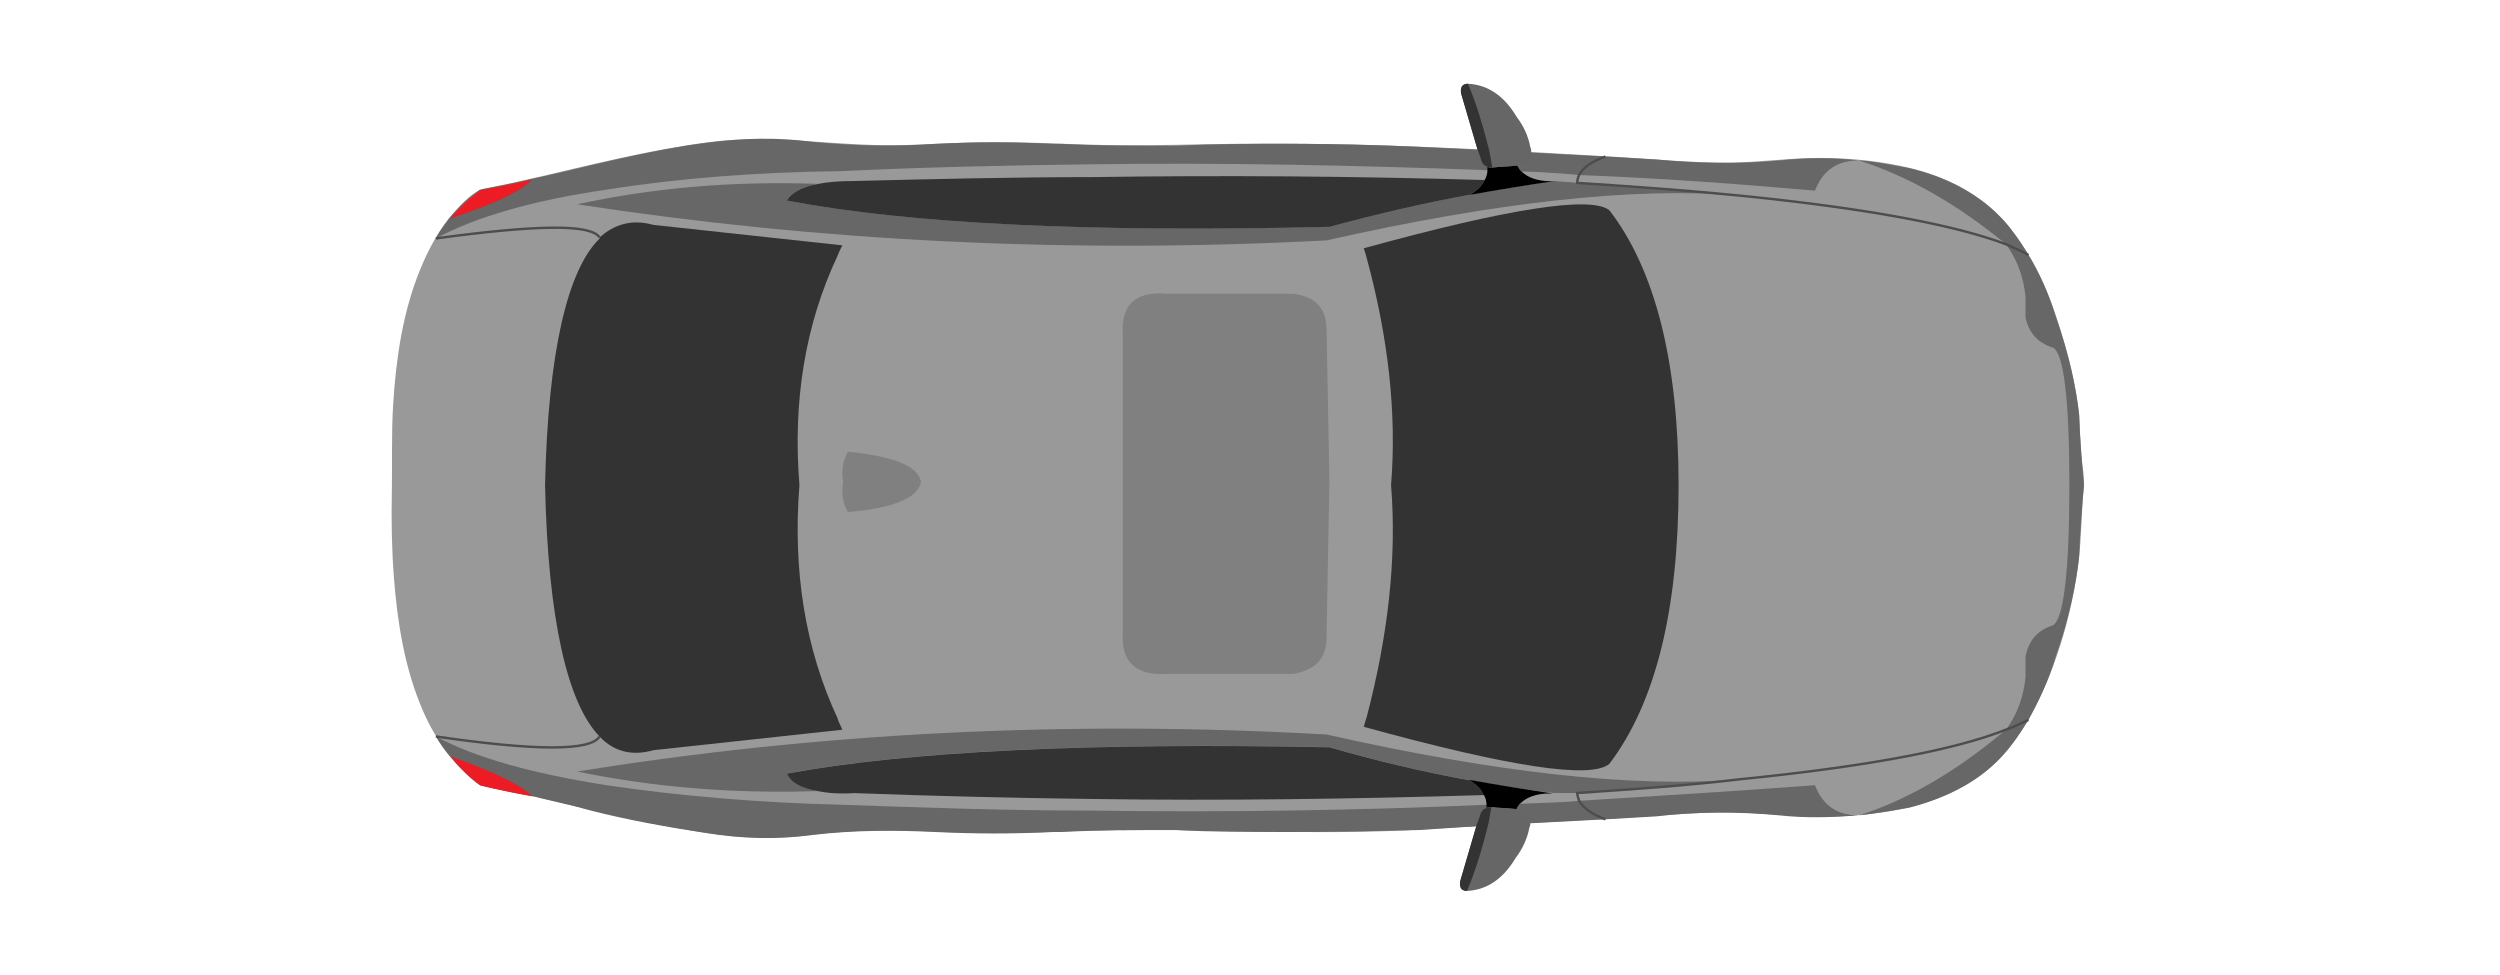 <?xml version="1.0" encoding="utf-8"?>
<!-- Generator: Adobe Illustrator 14.0.0, SVG Export Plug-In . SVG Version: 6.00 Build 43363)  -->
<!DOCTYPE svg PUBLIC "-//W3C//DTD SVG 1.1//EN" "http://www.w3.org/Graphics/SVG/1.1/DTD/svg11.dtd">
<svg version="1.1" id="Layer_1" xmlns="http://www.w3.org/2000/svg" xmlns:xlink="http://www.w3.org/1999/xlink" x="0px" y="0px"
	 width="4222px" height="1646px" viewBox="0 0 210 100" enable-background="new 0 0 210 100" xml:space="preserve">
<path fill="#999999" d="M190.072,42.529c-0.285-2.562-0.846-5.092-1.579-7.562c-0.847-2.853-1.808-5.696-3.295-8.286
	c-1.345-2.342-2.939-4.492-5.119-6.115c-2.101-1.562-4.54-2.614-7.069-3.254c-3.031-0.766-6.275-1.091-9.396-1.107
	c-3.22-0.017-6.415,0.47-9.638,0.479c-3.947,0.011-7.896-0.389-11.834-0.616c-11.938-0.688-23.881-1.37-35.847-1.336
	c-6.142,0.017-12.265,0.301-18.408,0.092c-3.117-0.106-6.232-0.25-9.353-0.245c-3.251,0.005-6.487,0.27-9.735,0.317
	c-6.461,0.093-12.795-1.143-19.248-0.318c-6.285,0.804-12.46,2.403-18.625,3.831c-1.416,0.328-2.839,0.629-4.268,0.895
	c-1.337,0.249-2.435,1.5-3.328,2.492c-1.486,1.649-2.581,3.706-3.428,5.749c-1.824,4.404-2.521,9.231-2.815,13.96
	c-0.187,2.997-0.077,5.983-0.136,8.98c-0.058,2.923-0.009,5.851,0.214,8.767c0.354,4.624,1.107,9.336,2.954,13.621
	c0.955,2.214,2.225,4.217,3.909,5.952c0.454,0.468,0.932,0.913,1.439,1.321c0.577,0.463,1.181,0.543,1.896,0.701
	c1.532,0.338,3.086,0.588,4.611,0.953c6.205,1.49,12.374,3.055,18.72,3.848c3.145,0.395,6.332,0.406,9.474-0.021
	c3.249-0.387,6.527-0.478,9.796-0.397c3.253,0.076,6.497,0.271,9.753,0.246c3.098-0.024,6.19-0.194,9.286-0.274
	c11.372-0.298,22.777,0.616,34.146-0.129c4.33-0.284,8.654-0.533,12.988-0.761c2.207-0.117,4.416-0.229,6.623-0.355
	c4.247-0.245,8.482-0.727,12.742-0.576c3.23,0.114,6.411,0.533,9.65,0.391c3.033-0.133,6.225-0.465,9.121-1.41
	c2.355-0.771,4.619-1.887,6.521-3.492c2.102-1.775,3.648-4.119,4.876-6.561c2.265-4.5,3.709-9.668,4.336-14.662
	c0.316-2.517,0.298-5.098,0.534-7.625c0.102-1.066-0.152-2.235-0.234-3.305C190.202,45.32,190.122,43.925,190.072,42.529"/>
<g>
	<path fill="#666766" d="M190.068,42.562c-0.301-2.7-1-6.1-2.4-10.1c-0.7-2.3-1.7-4.5-2.8-6.3c-0.8-1.3-1.601-2.5-2.5-3.5
		c-2.3-2.5-5.5-4.4-9.7-5.4c-1.7-0.3-3.5-0.7-5.2-0.8c5,1.6,10,4.4,15.101,8.6c1.101,1.5,1.801,3.3,2,5.4v2.1
		c0.301,1.5,1.199,2.6,2.801,3.1c1.1,0.5,1.699,5.2,1.699,14.1c0,9-0.601,13.8-1.699,14.4c-1.602,0.5-2.5,1.6-2.801,3.199v2.101
		c-0.199,2.101-0.899,3.899-2,5.399c-5.101,4.301-10.101,7.201-15.101,8.801c1.7-0.2,3.5-0.5,5.2-0.801c4.2-1.101,7.4-2.899,9.7-5.5
		c0.899-1,1.7-2.199,2.5-3.5c1.1-2,2.1-4.101,2.8-6.5c1.4-4,2.1-7.5,2.4-10.199c0.1-2.801,0.3-5.301,0.5-7.4
		C190.368,47.662,190.167,45.362,190.068,42.562z"/>
	<path fill="#666766" d="M138.568,18.762c-0.801-0.1-1.602-0.1-2.4-0.2c-2.8,0.4-5.8,0.9-8.6,1.4c-4.9,0.9-9.602,2-14.4,3.3
		c-24.6,0.6-43.2-0.3-55.7-2.7c0.5-0.8,1.5-1.4,3.2-1.7c-8.7-0.3-16.9,0.4-24.7,2.1c24.8,3.8,50.4,5.1,76.9,3.7
		c17.3-3.9,31.399-5.5,42.3-4.6C150.167,19.562,144.667,19.162,138.568,18.762z"/>
	<path fill="#666766" d="M113.167,76.662c4.8,1.4,9.5,2.5,14.399,3.4c2.801,0.5,5.801,1,8.601,1.299c0.8,0,1.601,0,2.399,0
		c6.101-0.399,11.601-0.799,16.601-1.399c-10.899,0.899-25-0.7-42.3-4.601c-26.5-1.5-52.1-0.199-76.9,3.801c7.8,1.6,16,2.3,24.7,2
		c-1.7-0.301-2.7-0.801-3.2-1.801C69.968,77.062,88.568,76.162,113.167,76.662z"/>
	<path fill="#666766" d="M162.968,80.562c-8,0.6-16.1,1.1-24.2,1.6c-1.898,0.199-3.898,0.199-5.898,0.3l-3.5,0.101
		c-13.5,0.601-27.2,0.799-40.9,0.601c-8.5,0-17-0.302-25.5-0.601c-8.4-0.201-16.5-0.899-24-2c-7.6-1.201-13.4-2.801-17.5-5
		c0.4,0.699,0.9,1.399,1.4,2c1,1.199,2,2.199,3.1,3c1.7,0.399,3.6,0.799,5.3,1.101c2,0.5,4,0.899,6.1,1.5c3.9,1,7.9,1.698,11.8,2.3
		c3.7,0.602,7.3,0.7,11,0.2c4.2-0.5,8.4-0.5,12.5-0.302c4,0.201,8.1,0.201,12.2,0c0.2,0,0.5,0,0.8,0c3.8-0.198,7.7-0.198,11.7-0.198
		c3.7,0.198,7.7,0.198,12,0.198c4.199,0,8.5-0.1,12.898-0.198l4.39-0.288l6.187-0.354l1.025-0.058v-0.001l0.926-0.049l0.057-0.003
		l6.617-0.349l5.2-0.301c4.3-0.5,8.399-0.5,12.7-0.1c2.699,0.3,5.398,0.199,8.1,0C165.268,83.662,163.768,82.662,162.968,80.562z"/>
	<path fill="#666766" d="M159.368,16.462c-4.3,0.4-8.4,0.3-12.7-0.1l-5.2-0.3l-6.907-0.364l-0.088-0.005l-0.604-0.032
		c0,0,0,0,0-0.001l-3.514-0.191l0,0l-1.986-0.108l-6.102-0.3c-4.398-0.2-8.699-0.3-12.898-0.3c-4.3,0-8.3,0-12,0.2
		c-4,0-7.9,0-11.7-0.2c-0.3,0-0.6,0-0.8,0c-4.1-0.2-8.2-0.2-12.2,0c-4.1,0.3-8.3,0.2-12.5-0.2c-3.7-0.5-7.3-0.4-11,0.1
		c-3.9,0.5-7.9,1.4-11.8,2.3c-2.1,0.5-4.1,1-6.1,1.4c-1.7,0.4-3.6,0.8-5.3,1.1c-1.1,0.8-2.1,1.7-3.1,2.9c-0.5,0.7-1,1.3-1.4,2.1
		c4.1-2.2,9.9-3.9,17.5-5c7.5-1.2,15.6-1.8,24-1.9c8.5-0.4,17-0.6,25.5-0.7c13.671-0.2,27.343,0.099,40.814,0.597l5.299,0.196
		c1.42,0.077,2.831,0.164,4.188,0.307c8.1,0.3,16.198,0.9,24.198,1.6c0.802-2.1,2.302-3.1,4.5-3.1
		C164.768,16.162,162.068,16.162,159.368,16.462z"/>
</g>
<path fill="#ED1C24" d="M31.39,18.412c-1.7,0.4-3.6,0.8-5.3,1.1c-1.1,0.8-2.1,1.7-3.1,2.9C27.59,20.912,30.29,19.612,31.39,18.412z"
	/>
<path fill="#ED1C24" d="M26.09,80.611c1.7,0.399,3.6,0.801,5.3,1.101c-1.1-1.101-3.8-2.5-8.4-4.101
	C23.99,78.812,24.99,79.812,26.09,80.611z"/>
<path fill="#333333" d="M60.672,18.872c-1.7,0.3-2.7,0.9-3.2,1.7c12.5,2.4,31.1,3.3,55.7,2.7c4.801-1.3,9.5-2.4,14.4-3.3
	c0.8-0.5,1.3-1,1.5-1.5c-13.4-0.4-26.9-0.5-40.4-0.3c-8.1,0-16.2,0.2-24.3,0.4C62.872,18.572,61.672,18.672,60.672,18.872z"/>
<path fill="#333333" d="M60.672,81.172c1,0.2,2.2,0.301,3.7,0.2c8.1,0.3,16.2,0.5,24.3,0.601c13.5,0.199,27,0,40.4-0.399
	c-0.2-0.4-0.7-1-1.5-1.5c-4.9-0.9-9.6-2-14.4-3.4c-24.6-0.5-43.2,0.4-55.7,2.7C57.972,80.372,58.972,80.872,60.672,81.172z"/>
<path fill="#333333" d="M116.672,25.472c0.1,0.3,0.2,0.6,0.301,1c2.199,8.1,3.101,15.9,2.5,23.3c0.601,7.5-0.301,15.4-2.5,23.8
	c-0.101,0.3-0.201,0.6-0.301,1c14.9,4.1,23.301,5.4,25.2,3.8c4.7-6.2,7.101-15.7,7.101-28.6c0-12.6-2.399-22.1-7.101-28.2
	C139.973,20.072,131.572,21.372,116.672,25.472z"/>
<path fill="#333333" d="M62.672,26.272c0.1-0.3,0.3-0.7,0.5-1.1l-19.4-2.1c-2.1-0.6-4-0.1-5.5,1.3v0.1c-3.3,3.2-5.3,11.7-5.6,25.3
	c0.3,13.8,2.3,22.4,5.6,25.8l0,0c1.5,1.6,3.4,2,5.5,1.4l19.4-2.102c-0.2-0.5-0.4-0.801-0.5-1.2c-3.3-7.101-4.6-15.101-3.9-23.9
	C58.072,41.172,59.372,33.272,62.672,26.272z"/>
<g>
	<path d="M132.46,17.093c0-0.1,0-0.1-0.101-0.1c-0.799,0.1-1.699,0.1-2.5,0.2c-0.199,0-0.399,0-0.5-0.1c0,0.1,0,0.2,0,0.4
		c0,0.3-0.101,0.7-0.299,1c-0.201,0.5-0.701,1-1.5,1.5c2.799-0.5,5.799-1,8.6-1.4c-0.1,0-0.1,0-0.2,0h-0.101c-1.399,0-2.399-0.4-3-1
		C132.66,17.493,132.561,17.192,132.46,17.093z"/>
	<path fill="#666666" d="M133.859,15.692c0-0.2,0-0.4-0.101-0.6c-0.198-1.1-0.698-2.2-1.399-3.1c-1.299-2.2-3-3.3-5-3.4
		c-0.601,0-0.799,0.4-0.699,1l1.699,5.8l0.301,0.8c0.1,0.5,0.3,0.8,0.699,0.9c0.101,0.1,0.301,0.1,0.5,0.1
		c0.801-0.1,1.701-0.1,2.5-0.2c0.201,0,0.301,0,0.301,0S134.048,16.694,133.859,15.692z"/>
	<path fill="#333333" d="M127.359,8.593c-0.601,0-0.799,0.4-0.699,1l1.699,5.8l0.301,0.8c0.1,0.5,0.3,0.8,0.699,0.9
		c0.101,0.1,0.301,0.1,0.5,0.1c-0.101-0.6-0.199-1.2-0.299-1.7C128.96,13.093,128.26,10.692,127.359,8.593z"/>
</g>
<g>
	<path d="M132.764,82.408c0.602-0.6,1.602-1,3-1h0.102c0.1,0,0.1,0,0.199,0c-2.801-0.4-5.801-0.9-8.601-1.4c0.8,0.5,1.3,1,1.5,1.5
		c0.2,0.301,0.3,0.7,0.3,1c0,0.2,0,0.301,0,0.4c0.102-0.1,0.301-0.1,0.5-0.1c0.801,0.1,1.7,0.1,2.5,0.198c0.102,0,0.102,0,0.102-0.1
		C132.464,82.809,132.562,82.508,132.764,82.408z"/>
	<path fill="#666666" d="M133.764,84.309c0,0.199,0,0.399-0.1,0.601c-0.2,1.1-0.7,2.198-1.4,3.1c-1.3,2.2-3,3.302-5,3.4
		c-0.6,0-0.8-0.4-0.699-1l1.699-5.802l0.301-0.799c0.101-0.5,0.301-0.801,0.699-0.899c0.102-0.101,0.301-0.101,0.5-0.101
		c0.801,0.101,1.7,0.101,2.5,0.199c0.2,0,0.301,0,0.301,0S133.951,83.307,133.764,84.309z"/>
	<path fill="#333333" d="M129.464,84.508c0.101-0.5,0.2-1.1,0.3-1.699c-0.199,0-0.398,0-0.5,0.101c-0.398,0.1-0.6,0.399-0.699,0.899
		l-0.301,0.799l-1.699,5.802c-0.101,0.6,0.101,1,0.699,1C128.164,89.309,128.863,86.908,129.464,84.508z"/>
</g>
<path fill="none" stroke="#4D4D4D" stroke-width="0.25" d="M141.468,84.062c-1.399-0.5-2.3-1.201-2.7-1.9
	c-0.1-0.301-0.199-0.6-0.199-0.801c6.101-0.399,11.601-0.799,16.601-1.399c13-1.3,22.101-3,27.399-5.101l0,0
	c0.899-0.299,1.601-0.699,2.301-1"/>
<path fill="none" stroke="#4D4D4D" stroke-width="0.25" d="M38.268,24.362c-0.9-1.4-6.5-1.3-16.8,0.1"/>
<path fill="none" stroke="#4D4D4D" stroke-width="0.25" d="M21.468,75.562c10.3,1.5,15.9,1.5,16.8,0"/>
<path fill="none" stroke="#4D4D4D" stroke-width="0.25" d="M184.868,26.162c-0.7-0.4-1.4-0.7-2.3-1.1l0,0c-5.301-2-14.4-3.7-27.4-5
	c-5-0.5-10.5-0.9-16.6-1.3c0-0.3,0.1-0.6,0.199-0.8c0.399-0.8,1.301-1.4,2.699-1.9"/>
<path fill="#808080" d="M63.749,46.338c-0.5,0.9-0.7,1.9-0.5,3.1c-0.2,1.3,0,2.3,0.5,3.1c4.8-0.399,7.2-1.5,7.5-3.1
	C70.949,47.838,68.549,46.838,63.749,46.338z"/>
<path fill="#808080" d="M113.148,49.438l-0.299-15.9c-0.102-1.9-1.102-3.1-3.4-3.4h-12.9c-3.3-0.3-4.8,1.1-4.6,4.2v30.5
	c-0.2,3.1,1.3,4.5,4.6,4.301h12.9c2.3-0.399,3.3-1.601,3.4-3.399L113.148,49.438z"/>
</svg>
